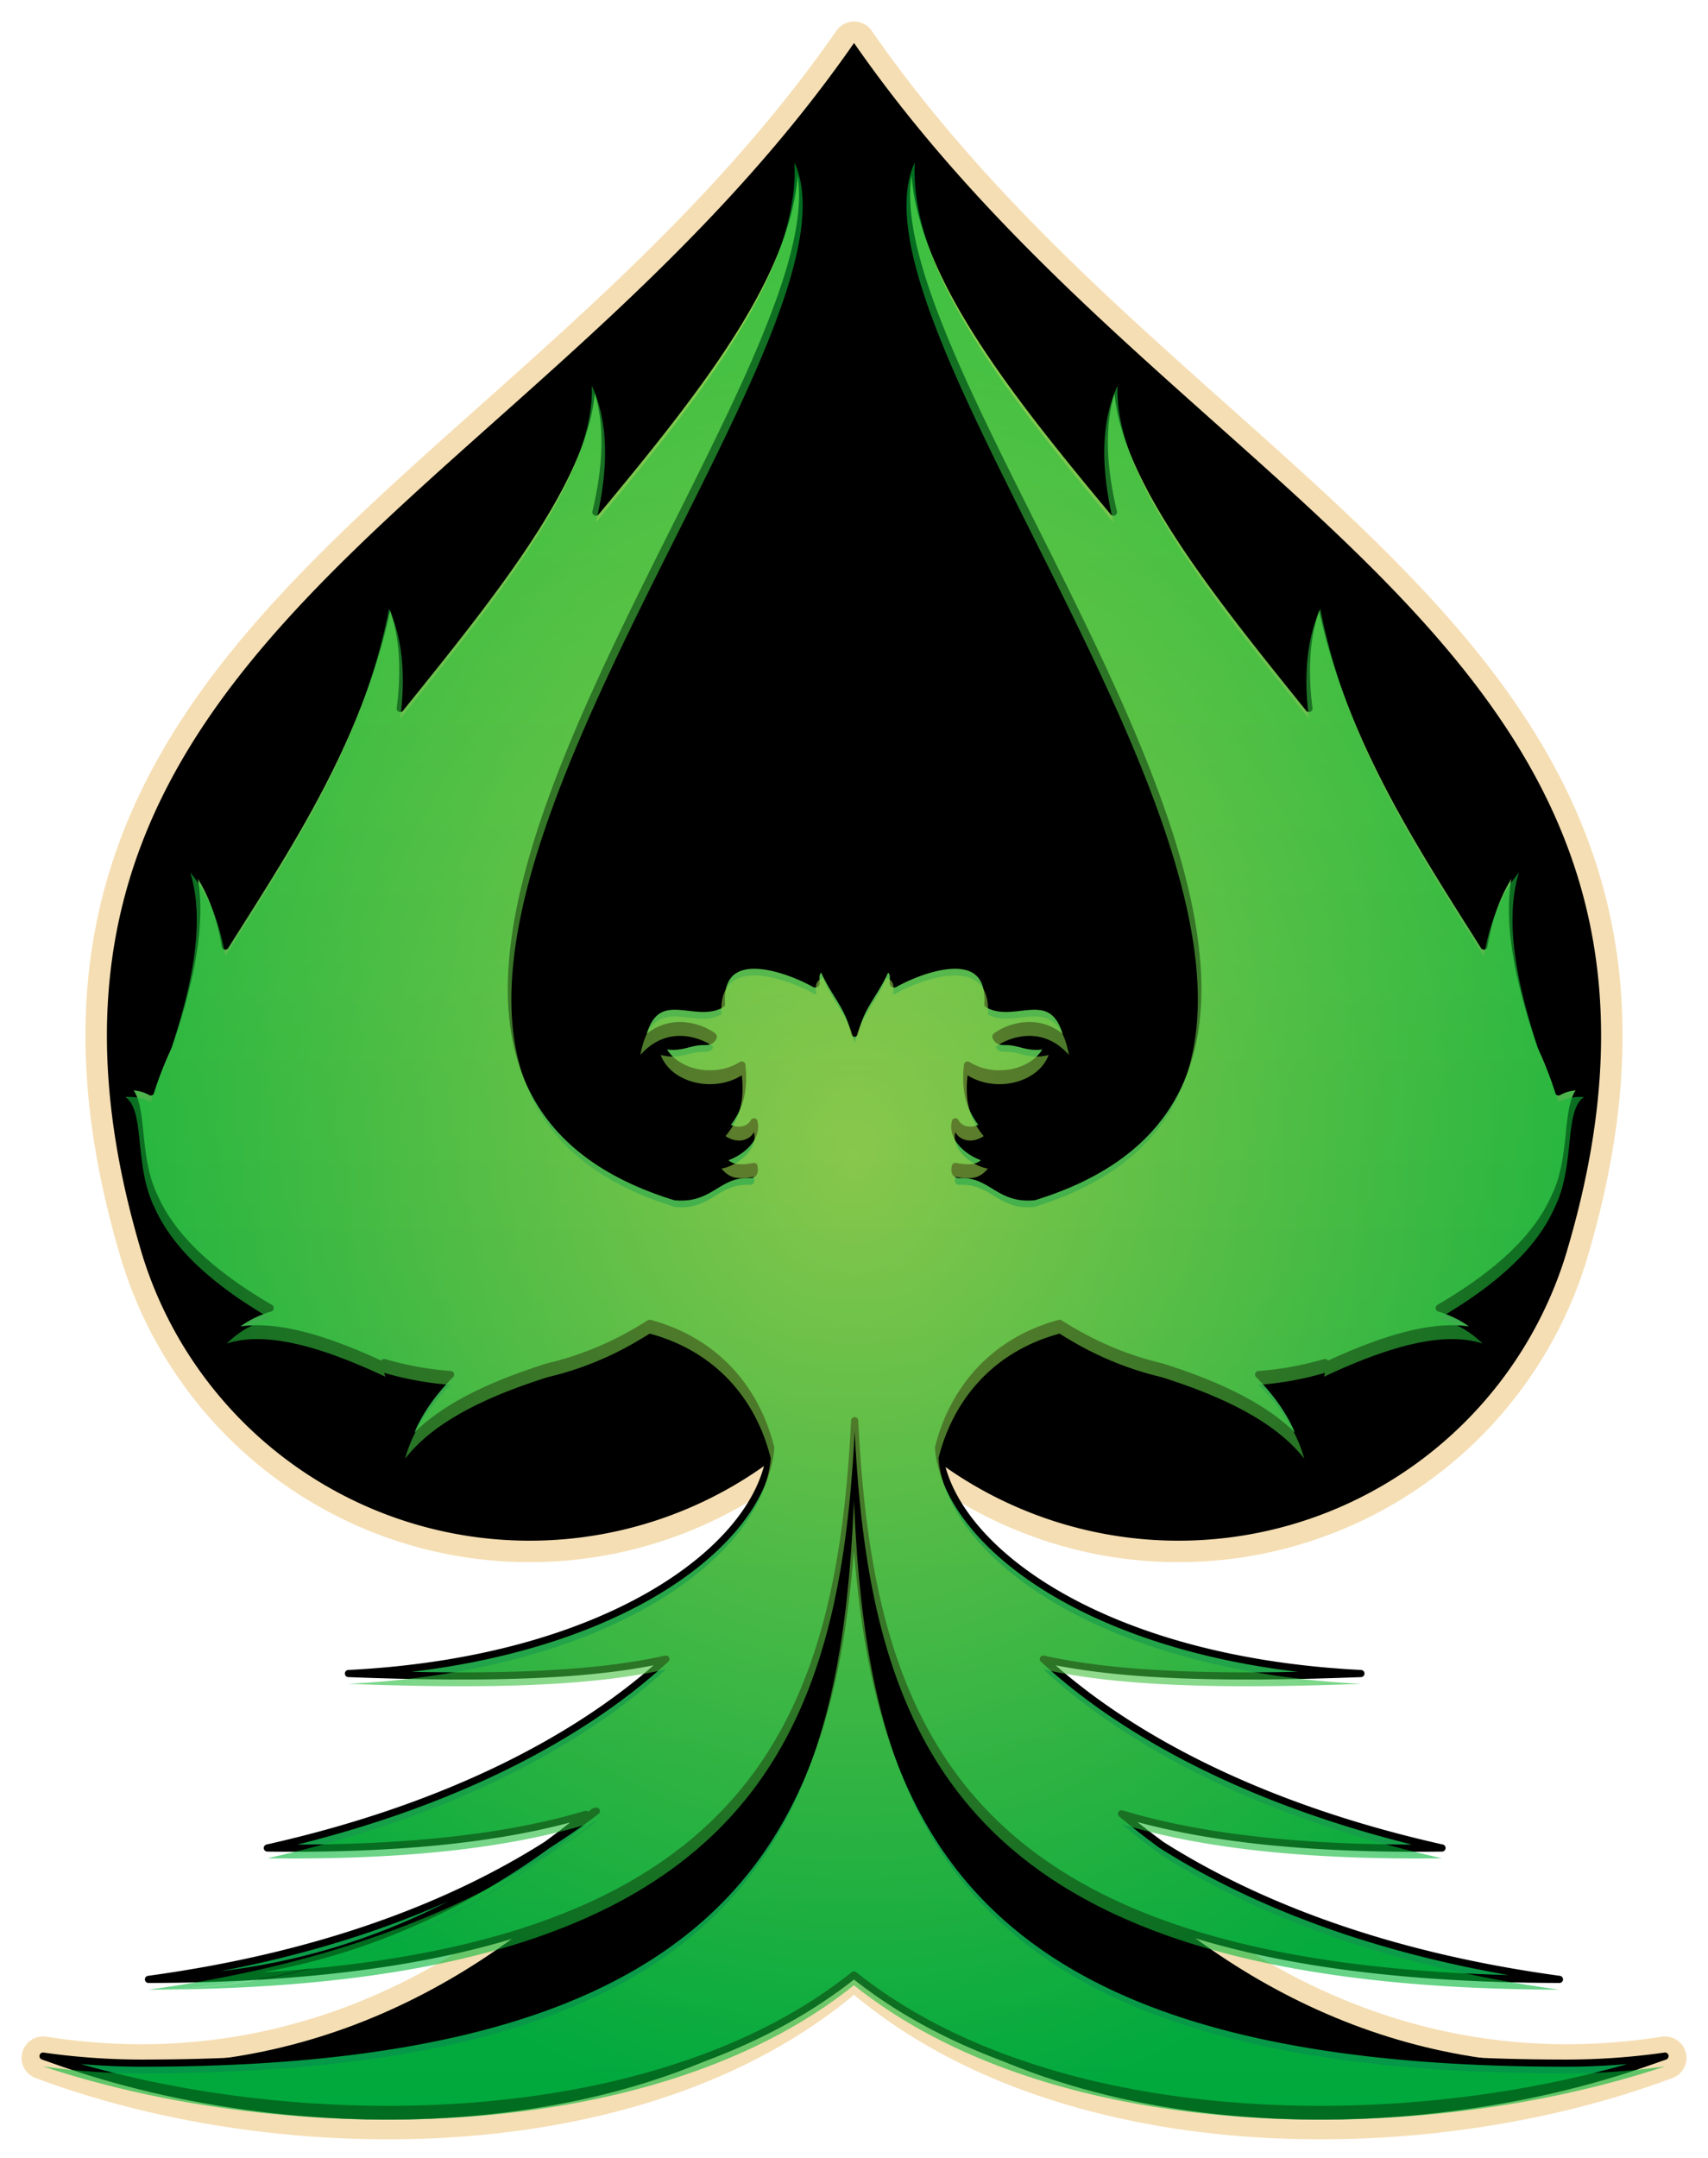 <?xml version="1.0" encoding="UTF-8" standalone="no"?>
<!DOCTYPE svg PUBLIC "-//W3C//DTD SVG 1.0//EN" "http://www.w3.org/TR/2001/REC-SVG-20010904/DTD/svg10.dtd">
<!-- Создано Microsoft Visio 11.0, Экспорт SVG, версия 1.0 crows.svg Страница-1 -->
<svg xmlns="http://www.w3.org/2000/svg" xmlns:xlink="http://www.w3.org/1999/xlink" xmlns:ev="http://www.w3.org/2001/xml-events"
		xmlns:v="http://schemas.microsoft.com/visio/2003/SVGExtensions/" width="1.658in" height="2.094in"
		viewBox="0 0 119.386 150.803" xml:space="preserve" color-interpolation-filters="sRGB" class="st9">
	<v:documentProperties v:langID="1049" v:metric="true" v:viewMarkup="false"/>

	<style type="text/css">
	<![CDATA[
		.st1 {fill:#000000;stroke:#f5deb3;stroke-linecap:round;stroke-linejoin:round;stroke-width:3}
		.st2 {fill:#000000}
		.st3 {stroke:#f5deb3;stroke-linecap:round;stroke-linejoin:round;stroke-width:3}
		.st4 {stroke:none;stroke-linecap:round;stroke-linejoin:round;stroke-width:0.24}
		.st5 {fill:#000000;stroke:#000000;stroke-linecap:round;stroke-linejoin:round;stroke-width:0.24}
		.st6 {fill:#000000;stroke:none;stroke-linecap:round;stroke-linejoin:round;stroke-width:0.24}
		.st7 {fill:url(#grad28-16);stroke:#000000;stroke-linecap:round;stroke-linejoin:round;stroke-width:0.5}
		.st8 {fill:url(#grad40-20);stroke:none;stroke-linecap:round;stroke-linejoin:round;stroke-width:0.25}
		.st9 {fill:none;fill-rule:evenodd;font-size:12;overflow:visible;stroke-linecap:square;stroke-miterlimit:3}
	]]>
	</style>

	<defs id="Patterns_And_Gradients">
		<linearGradient id="grad28-16" v:fillPattern="28" v:foreground="#92d050" v:background="#009648" x1="0" y1="0" x2="0" y2="1">
			<stop offset="0" style="stop-color:#92d050;stop-opacity:1"/>
			<stop offset="1" style="stop-color:#009648;stop-opacity:1"/>
		</linearGradient>
		<radialGradient id="grad40-20" v:fillPattern="40" v:foreground="#b3d54d" v:foregroundOpacity="0.6" v:background="#00b536"
				v:backgroundOpacity="0.6" cx="0.5" cy="0.5" r="0.5">
			<stop offset="0" style="stop-color:#b3d54d;stop-opacity:0.6"/>
			<stop offset="1" style="stop-color:#00b536;stop-opacity:0.6"/>
		</radialGradient>
	</defs>
	<g v:mID="0" v:index="1" v:groupContext="foregroundPage">
		<title>Страница-1</title>
		<v:pageProperties v:drawingScale="0.0393701" v:pageScale="0.0393701" v:drawingUnits="24" v:shadowOffsetX="8.50394"
				v:shadowOffsetY="-8.50394"/>
		<g id="shape2-1" v:mID="2" v:groupContext="shape" transform="translate(3,-3)">
			<title>Лист.2</title>
			<path d="M113.39 146.79 C81.56 151.79 59.53 121.26 56.69 98.93 C53.86 121.26 31.83 151.79 0 146.79 C17.01 153.17 42.52
						 153.17 56.69 140.4 C70.87 153.17 96.38 153.17 113.39 146.79 Z" class="st1"/>
		</g>
		<g id="shape3-3" v:mID="3" v:groupContext="shape" transform="translate(7.465,-43.157)">
			<title>Лист.3</title>
			<path d="M52.23 72.96 L52.23 46.16 L52.23 46.16 C29.57 78.77 -10.07 88.42 2.36 130.46 L2.39 130.57 A28.346 28.346 -180
						 0 0 52 139.77 A28.346 28.346 -180 0 0 52.23 139.46 A28.346 28.346 -180 0 0 52.46 139.77 A28.346 28.346
						 -180 0 0 102.07 130.57 L102.1 130.46 C114.52 88.42 74.89 78.77 52.23 46.16 C52.23 72.96 52.23 89.94 52.27
						 105.39 a0.046 0.046 0 0 1 -0.09 -2.13163E-013 L52.23 72.96 Z" class="st2"/>
			<path d="M52.23 72.96 L52.23 46.16 L52.23 46.16 C29.57 78.77 -10.07 88.42 2.36 130.46 L2.39 130.57 A28.346 28.346 -180
						 0 0 52 139.77 A28.346 28.346 -180 0 0 52.23 139.46 A28.346 28.346 -180 0 0 52.46 139.77 A28.346 28.346
						 -180 0 0 102.07 130.57 L102.1 130.46 C114.52 88.42 74.89 78.77 52.23 46.16 C52.23 72.96 52.23 89.94 52.27
						 105.39 a0.046 0.046 0 0 1 -0.09 -2.13163E-013" class="st3"/>
		</g>
		<g id="shape4-6" v:mID="4" v:groupContext="shape" transform="translate(7.465,-43.157)">
			<title>Лист.4</title>
			<path d="M52.23 72.96 L52.23 46.16 L52.23 46.16 C29.57 78.77 -10.07 88.42 2.36 130.46 L2.39 130.57 A28.346 28.346 -180
						 0 0 52 139.77 A28.346 28.346 -180 0 0 52.23 139.46 A28.346 28.346 -180 0 0 52.46 139.77 A28.346 28.346
						 -180 0 0 102.07 130.57 L102.1 130.46 C114.52 88.42 74.89 78.77 52.23 46.16 C52.23 72.96 52.23 89.94 52.27
						 105.39 a0.046 0.046 0 0 1 -0.09 -2.13163E-013 L52.23 72.96 Z" class="st2"/>
			<path d="M52.23 72.96 L52.23 46.16 L52.23 46.16 C29.57 78.77 -10.07 88.42 2.36 130.46 L2.39 130.57 A28.346 28.346 -180
						 0 0 52 139.77 A28.346 28.346 -180 0 0 52.23 139.46 A28.346 28.346 -180 0 0 52.46 139.77 A28.346 28.346
						 -180 0 0 102.07 130.57 L102.1 130.46 C114.52 88.42 74.89 78.77 52.23 46.16 C52.23 72.96 52.23 89.94 52.27
						 105.39 a0.046 0.046 0 0 1 -0.09 -2.13163E-013" class="st4"/>
		</g>
		<g id="shape5-9" v:mID="5" v:groupContext="shape" transform="translate(3,-3)">
			<title>Лист.5</title>
			<path d="M113.39 146.79 C81.56 151.79 59.53 121.26 56.69 98.93 C53.86 121.26 31.83 151.79 0 146.79 C17.01 153.17 42.52
						 153.17 56.69 140.4 C70.87 153.17 96.38 153.17 113.39 146.79 Z" class="st5"/>
		</g>
		<g id="shape6-11" v:mID="6" v:groupContext="shape" transform="translate(56.858,-83.504)">
			<title>Прямоугольник.13</title>
			<v:userDefs>
				<v:ud v:nameU="visVersion" v:val="VT0(14):26"/>
			</v:userDefs>
			<rect x="0" y="92.409" width="5.669" height="58.394" class="st6"/>
		</g>
		<g id="shape7-13" v:mID="7" v:groupContext="shape" transform="translate(3,-3.567)">
			<title>Лист.7</title>
			<path d="M54.52 71.18 C53.67 71.46 54.25 72.42 53.95 72.31 C52.02 71.23 47.16 69.45 47.43 73.73 C45.44 74.86 42.61 72.03
						 41.76 76.56 C44.03 74.01 46.81 75.88 46.86 76 C46.71 76.37 46.42 76.33 46.15 76.34 C45.1 76.34 44.58 76.91
						 43.18 76.56 C43.91 78.51 46.86 79.23 48.85 77.98 C49.03 79.63 48.77 80.97 47.71 82.23 C48.56 82.8 49.41
						 82.51 49.7 81.95 C50.03 83.3 48.32 84.37 47.43 84.5 C48.01 85.2 48.57 85.27 49.7 85.07 C49.81 85.66 49.53
						 85.64 49.27 85.63 C47.13 85.61 46.64 87.43 44.17 87.18 C11.95 77.23 58.74 27.7 52.53 14.2 C52.89 21.79 46.17
						 30.31 38.65 39.35 C39.51 35.72 39.59 32.45 38.36 29.79 C38.6 36.12 32.02 44.34 24.97 53.07 C25.34 50.21
						 25.18 47.59 24.19 45.38 C22.47 54.22 17.9 61.5 13.9 67.83 C13.51 68.45 13.12 69.06 12.74 69.67 C12.36 67.36
						 11.59 65.36 10.29 63.81 C11.33 67.15 10.5 71.6 8.78 76.65 C8.27 77.74 7.84 78.81 7.54 79.86 C7.03 79.58
						 6.44 79.45 5.76 79.5 C7.17 80.5 6.33 84.22 7.79 87.21 C8.96 89.84 11.47 92.39 15.88 94.96 C14.71 95.32 13.68
						 95.89 12.85 96.72 C15.64 95.83 19.51 96.97 23.93 99.04 L23.85 98.77 A22.337 22.337 -135 0 0 28.49 99.61
						 C26.93 101.19 25.82 102.9 25.31 104.77 C27.25 102.26 30.82 100.48 35.29 99.07 A22.337 22.337 -135 0 0 39.99
						 97.39 A22.284 22.284 -144.74 0 0 41.7 96.46 A22.284 22.284 -144.72 0 0 42.41 96.03 C46.88 97.23 49.81
						 100.47 50.87 104.73 C50.86 104.86 50.85 104.99 50.83 105.12 C49.92 111.85 39.35 119.6 21.35 120.5 C31.26
						 120.88 38.4 120.65 43.54 119.49 C37.71 124.87 28.44 129.83 15.68 132.69 C25.08 132.81 32.34 132.01 37.94
						 130.34 C37.05 131.08 36.14 131.79 35.2 132.47 C36.38 131.72 37.48 130.95 38.52 130.16 C38.57 130.14 38.63
						 130.13 38.68 130.11 C37.62 130.92 36.49 131.71 35.29 132.47 C27.63 138.05 18.22 141.76 7.46 141.87 C48.79
						 141.78 55.63 125.22 56.74 102.83 C57.84 125.22 64.68 141.78 106.01 141.87 C94.2 140.26 85.02 136.8 78.18
						 132.47 C77.23 131.77 76.3 131.05 75.4 130.3 C81.02 132 88.31 132.81 97.8 132.69 C85.03 129.83 75.76 124.87
						 69.93 119.49 C75.08 120.65 82.22 120.88 92.13 120.5 C74.13 119.6 63.56 111.85 62.64 105.12 C62.63 104.99
						 62.61 104.86 62.6 104.73 C63.67 100.47 66.6 97.23 71.07 96.03 A22.284 22.284 -35.28 0 0 71.77 96.46 A22.284
						 22.284 -35.26 0 0 73.49 97.39 A22.337 22.337 -45 0 0 78.19 99.07 C82.65 100.48 86.22 102.26 88.17 104.77
						 C87.66 102.9 86.54 101.19 84.98 99.61 A22.337 22.337 -45 0 0 89.62 98.77 L89.55 99.04 C93.97 96.97 97.83
						 95.83 100.63 96.72 C99.79 95.89 98.77 95.32 97.6 94.96 C102 92.39 104.52 89.84 105.68 87.21 C107.15 84.22
						 106.3 80.5 107.72 79.5 C107.04 79.45 106.45 79.58 105.94 79.86 C105.63 78.81 105.21 77.74 104.7 76.65 C102.98
						 71.6 102.15 67.15 103.18 63.81 C101.89 65.36 101.12 67.36 100.73 69.67 C100.35 69.06 99.97 68.45 99.57 67.83
						 C95.58 61.5 91.01 54.22 89.29 45.38 C88.3 47.59 88.13 50.21 88.5 53.07 C81.46 44.34 74.87 36.12 75.12 29.79
						 C73.89 32.45 73.97 35.72 74.83 39.35 C67.31 30.31 60.59 21.79 60.94 14.2 C54.73 27.7 101.52 77.23 69.3 87.18
						 C66.84 87.43 66.34 85.61 64.2 85.63 C63.95 85.64 63.66 85.66 63.78 85.07 C64.91 85.27 65.47 85.2 66.05 84.5
						 C65.16 84.37 63.45 83.3 63.78 81.95 C64.06 82.51 64.91 82.8 65.76 82.23 C64.7 80.97 64.45 79.63 64.63 77.98
						 C66.62 79.23 69.57 78.51 70.3 76.56 C68.9 76.91 68.37 76.34 67.32 76.34 C67.06 76.33 66.76 76.37 66.61 76
						 C66.66 75.88 69.45 74.01 71.72 76.56 C70.87 72.03 68.03 74.86 66.05 73.73 C66.32 69.45 61.45 71.23 59.53
						 72.31 C59.23 72.42 59.81 71.46 58.96 71.18 C58.14 73.08 57.14 73.84 56.74 75.76 C56.33 73.84 55.33 73.08
						 54.52 71.18 ZM35.2 132.47 C28.37 136.8 19.19 140.26 7.37 141.87 C18.13 141.76 27.54 138.05 35.2 132.47 ZM0
						 147.23 C17.01 152.9 42.52 152.9 56.69 141.56 C70.87 152.9 96.38 152.9 113.39 147.23 C110.87 147.59 108.41
						 147.74 106.01 147.72 C64.07 147.62 57.65 130.56 56.69 107.67 C55.74 130.56 49.31 147.62 7.37 147.72 C4.98
						 147.74 2.52 147.59 0 147.23 Z" class="st7"/>
		</g>
		<g id="shape8-17" v:mID="8" v:groupContext="shape" transform="translate(3,-2.848)">
			<title>Лист.8</title>
			<path d="M54.52 71.18 C53.67 71.46 54.25 72.42 53.95 72.31 C52.02 71.23 47.16 69.45 47.43 73.73 C45.44 74.86 42.61 72.03
						 41.76 76.56 C44.03 74.01 46.81 75.88 46.86 76 C46.71 76.37 46.42 76.33 46.15 76.34 C45.1 76.34 44.58 76.91
						 43.18 76.56 C43.91 78.51 46.86 79.23 48.85 77.98 C49.03 79.63 48.77 80.97 47.71 82.23 C48.56 82.8 49.41
						 82.51 49.7 81.95 C50.03 83.3 48.32 84.37 47.43 84.5 C48.01 85.2 48.57 85.27 49.7 85.07 C49.81 85.66 49.53
						 85.64 49.27 85.63 C47.13 85.61 46.64 87.43 44.17 87.18 C11.95 77.23 58.74 27.7 52.53 14.2 C52.89 21.79 46.17
						 30.31 38.65 39.35 C39.51 35.72 39.59 32.45 38.36 29.79 C38.6 36.12 32.02 44.34 24.97 53.07 C25.34 50.21
						 25.18 47.59 24.19 45.38 C22.47 54.22 17.9 61.5 13.9 67.83 C13.51 68.45 13.12 69.06 12.74 69.67 C12.36 67.36
						 11.59 65.36 10.29 63.81 C11.33 67.15 10.5 71.6 8.78 76.65 C8.27 77.74 7.84 78.81 7.54 79.86 C7.03 79.58
						 6.44 79.45 5.76 79.5 C7.17 80.5 6.33 84.22 7.79 87.21 C8.96 89.84 11.47 92.39 15.88 94.96 C14.71 95.32 13.68
						 95.89 12.85 96.72 C15.64 95.83 19.51 96.97 23.93 99.04 L23.85 98.77 A22.337 22.337 -135 0 0 28.49 99.61
						 C26.93 101.19 25.82 102.9 25.31 104.77 C27.25 102.26 30.82 100.48 35.29 99.07 A22.337 22.337 -135 0 0 39.99
						 97.39 A22.284 22.284 -144.74 0 0 41.7 96.46 A22.284 22.284 -144.72 0 0 42.41 96.03 C46.88 97.23 49.81
						 100.47 50.87 104.73 C50.86 104.86 50.85 104.99 50.83 105.12 C49.92 111.85 39.35 119.6 21.35 120.5 C31.26
						 120.88 38.4 120.65 43.54 119.49 C37.71 124.87 28.44 129.83 15.68 132.69 C25.08 132.81 32.34 132.01 37.94
						 130.34 C37.05 131.08 36.14 131.79 35.2 132.47 C36.38 131.72 37.48 130.95 38.52 130.16 C38.57 130.14 38.63
						 130.13 38.68 130.11 C37.62 130.92 36.49 131.71 35.29 132.47 C27.63 138.05 18.22 141.76 7.46 141.87 C48.79
						 141.78 55.63 125.22 56.74 102.83 C57.84 125.22 64.68 141.78 106.01 141.87 C94.2 140.26 85.02 136.8 78.18
						 132.47 C77.23 131.77 76.3 131.05 75.4 130.3 C81.02 132 88.31 132.81 97.8 132.69 C85.03 129.83 75.76 124.87
						 69.93 119.49 C75.08 120.65 82.22 120.88 92.13 120.5 C74.13 119.6 63.56 111.85 62.64 105.12 C62.63 104.99
						 62.61 104.86 62.6 104.73 C63.67 100.47 66.6 97.23 71.07 96.03 A22.284 22.284 -35.28 0 0 71.77 96.46 A22.284
						 22.284 -35.26 0 0 73.49 97.39 A22.337 22.337 -45 0 0 78.19 99.07 C82.65 100.48 86.22 102.26 88.17 104.77
						 C87.66 102.9 86.54 101.19 84.98 99.61 A22.337 22.337 -45 0 0 89.62 98.77 L89.55 99.04 C93.97 96.97 97.83
						 95.83 100.63 96.72 C99.79 95.89 98.77 95.32 97.6 94.96 C102 92.39 104.52 89.84 105.68 87.21 C107.15 84.22
						 106.3 80.5 107.72 79.5 C107.04 79.45 106.45 79.58 105.94 79.86 C105.63 78.81 105.21 77.74 104.7 76.65 C102.98
						 71.6 102.15 67.15 103.18 63.81 C101.89 65.36 101.12 67.36 100.73 69.67 C100.35 69.06 99.97 68.45 99.57 67.83
						 C95.58 61.5 91.01 54.22 89.29 45.38 C88.3 47.59 88.13 50.21 88.5 53.07 C81.46 44.34 74.87 36.12 75.12 29.79
						 C73.89 32.45 73.97 35.72 74.83 39.35 C67.31 30.31 60.59 21.79 60.94 14.2 C54.73 27.7 101.52 77.23 69.3 87.18
						 C66.84 87.43 66.34 85.61 64.2 85.63 C63.95 85.64 63.66 85.66 63.78 85.07 C64.91 85.27 65.47 85.2 66.05 84.5
						 C65.16 84.37 63.45 83.3 63.78 81.95 C64.06 82.51 64.91 82.8 65.76 82.23 C64.7 80.97 64.45 79.63 64.63 77.98
						 C66.62 79.23 69.57 78.51 70.3 76.56 C68.9 76.91 68.37 76.34 67.32 76.34 C67.06 76.33 66.76 76.37 66.61 76
						 C66.66 75.88 69.45 74.01 71.72 76.56 C70.87 72.03 68.03 74.86 66.05 73.73 C66.32 69.45 61.45 71.23 59.53
						 72.31 C59.23 72.42 59.81 71.46 58.96 71.18 C58.14 73.08 57.14 73.84 56.74 75.76 C56.33 73.84 55.33 73.08
						 54.52 71.18 ZM35.2 132.47 C28.37 136.8 19.19 140.26 7.37 141.87 C18.13 141.76 27.54 138.05 35.2 132.47 ZM0
						 147.23 C17.01 152.9 42.52 152.9 56.69 141.56 C70.87 152.9 96.38 152.9 113.39 147.23 C110.87 147.59 108.41
						 147.74 106.01 147.72 C64.07 147.62 57.65 130.56 56.69 107.67 C55.74 130.56 49.31 147.62 7.37 147.72 C4.98
						 147.74 2.52 147.59 0 147.23 Z" class="st8"/>
		</g>
	</g>
</svg>
